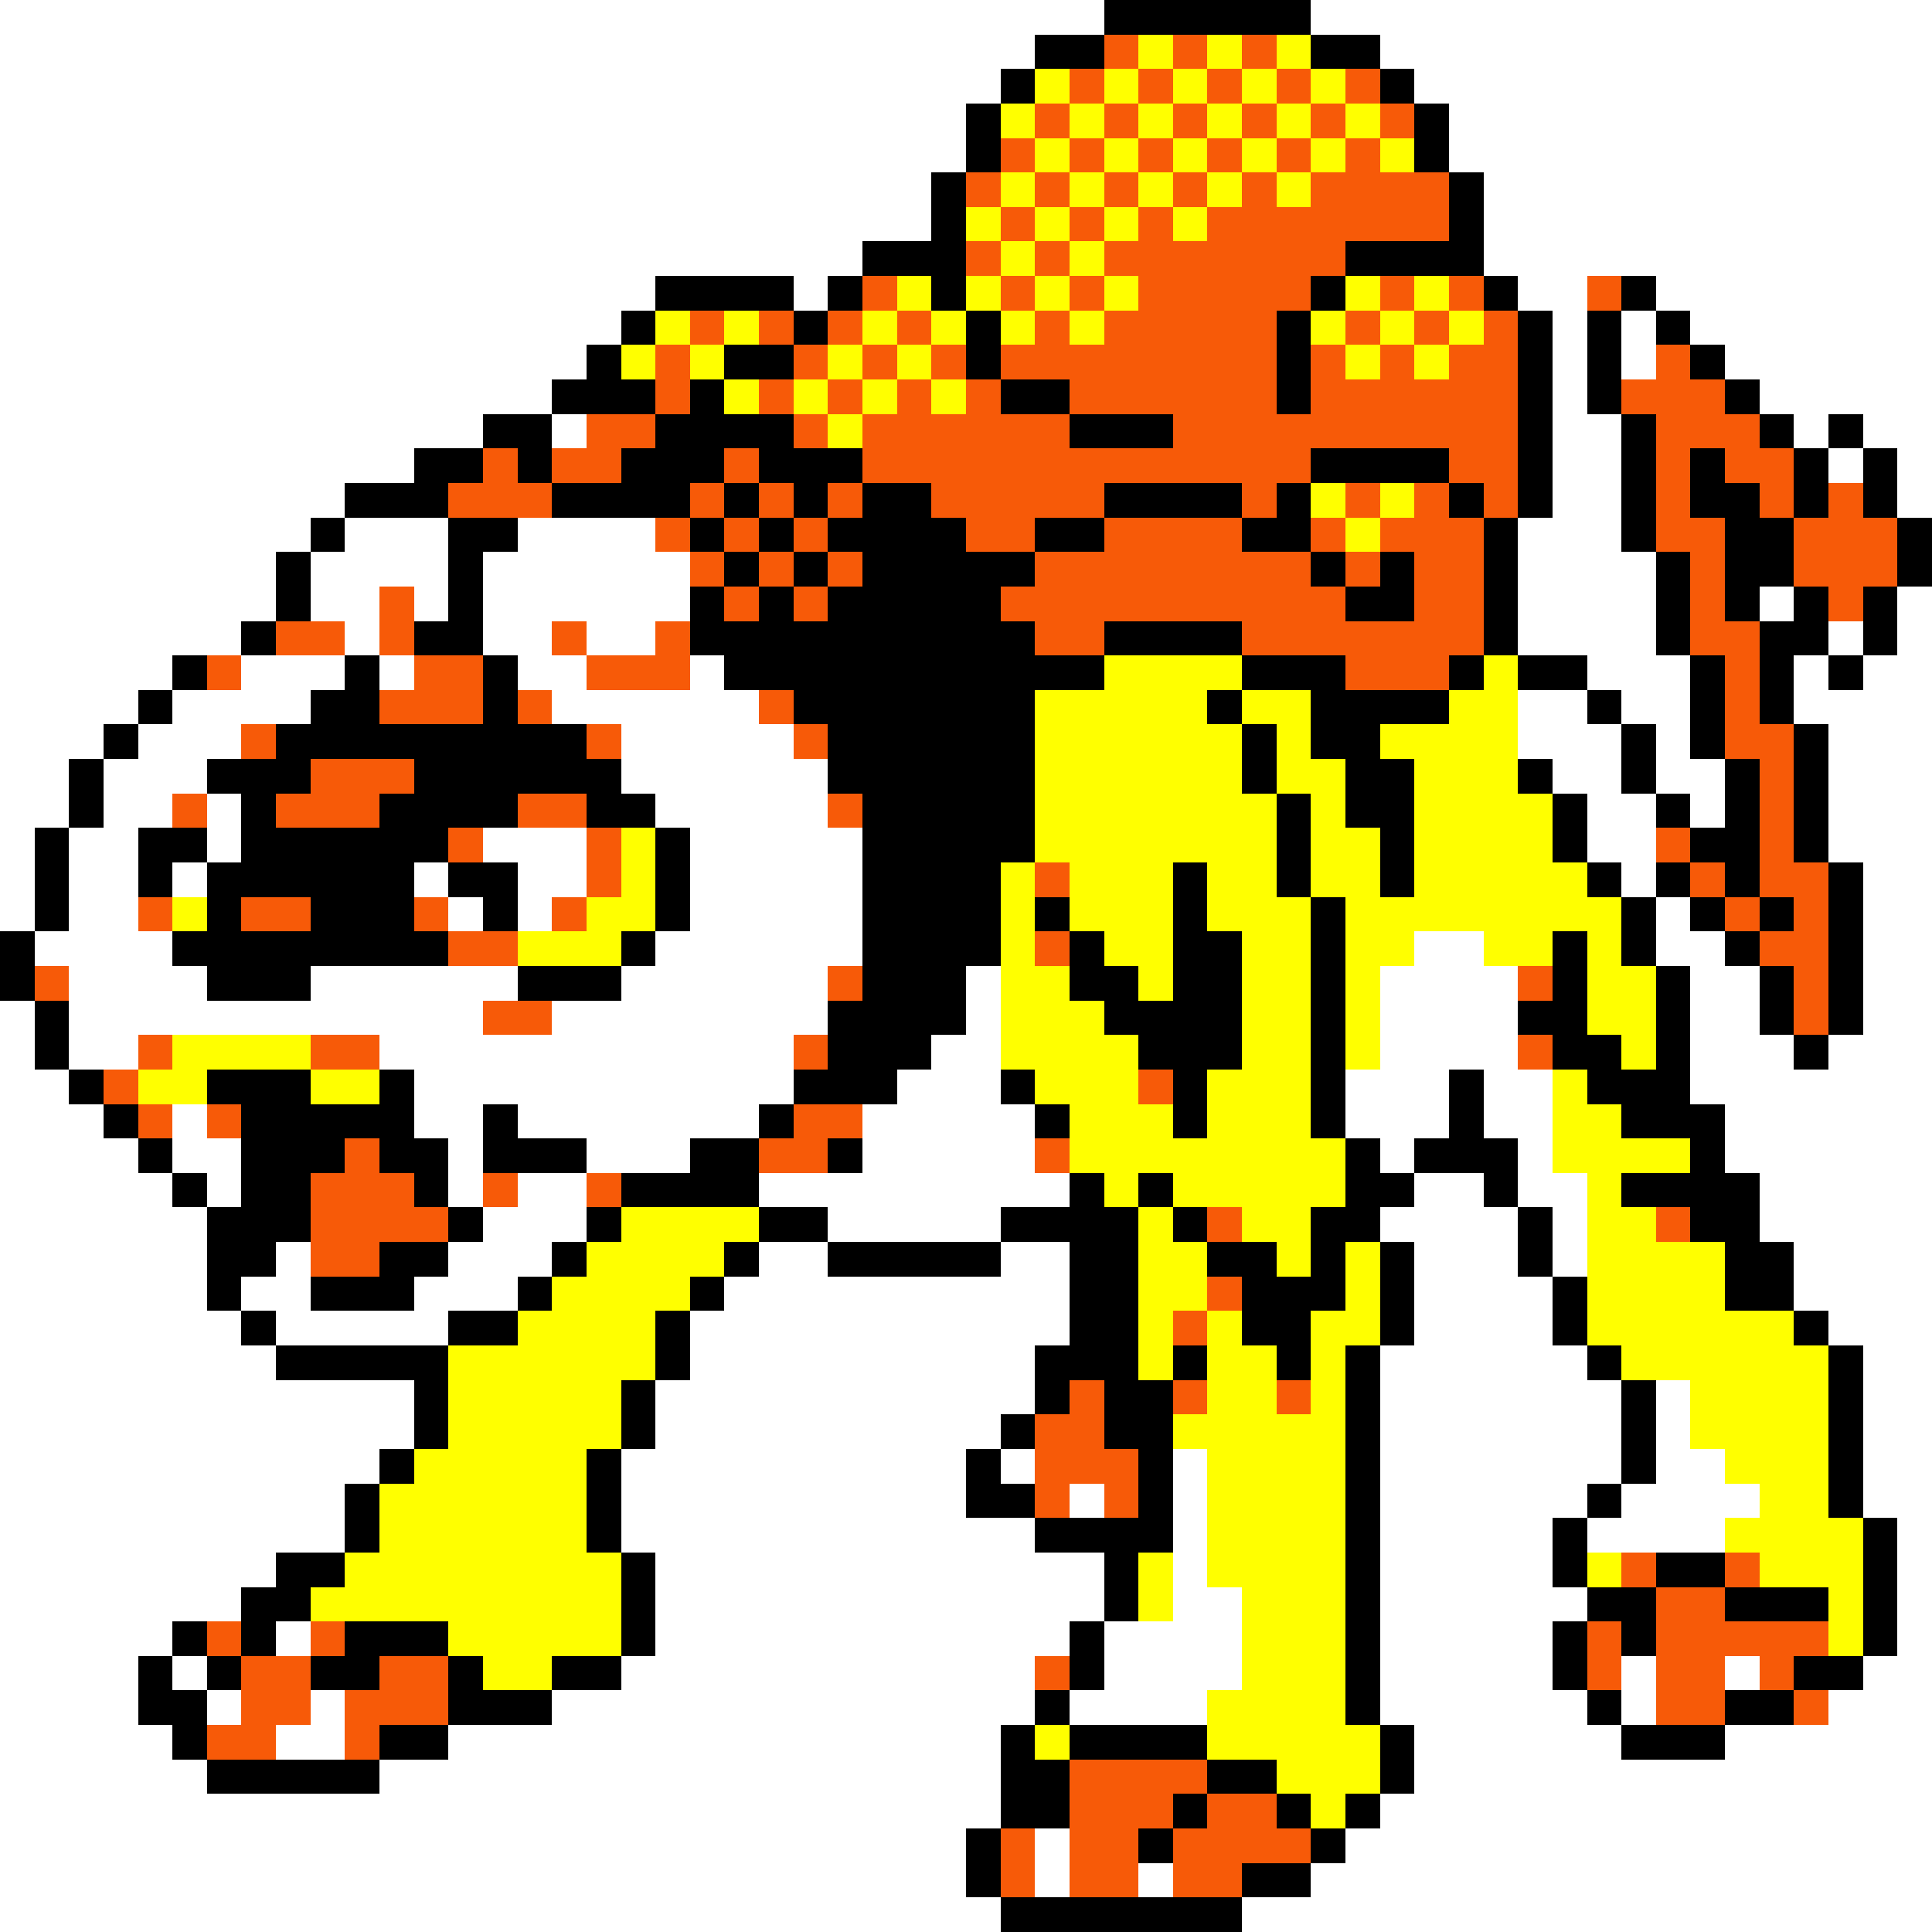 <svg xmlns="http://www.w3.org/2000/svg" viewBox="0 -0.5 56 56" shape-rendering="crispEdges">
<rect x="0" y="-0.5" width="56" height="56" fill="#333333" stroke="none"/>
<path stroke="#ffffff" d="M0 0h32M38 0h18M0 1h30M40 1h16M0 2h29M41 2h15M0 3h28M42 3h14M0 4h28M42 4h14M0 5h27M43 5h13M0 6h27M43 6h13M0 7h25M43 7h13M0 8h19M23 8h1M44 8h2M48 8h8M0 9h18M45 9h1M47 9h1M49 9h7M0 10h17M45 10h1M47 10h1M50 10h6M0 11h16M45 11h1M51 11h5M0 12h14M16 12h1M45 12h2M52 12h1M54 12h2M0 13h12M45 13h2M53 13h1M55 13h1M0 14h10M45 14h2M55 14h1M0 15h9M10 15h3M15 15h4M44 15h3M0 16h8M9 16h4M14 16h6M44 16h4M0 17h8M9 17h2M12 17h1M14 17h6M44 17h4M51 17h1M55 17h1M0 18h7M10 18h1M14 18h2M17 18h2M44 18h4M53 18h1M55 18h1M0 19h5M7 19h3M11 19h1M15 19h2M20 19h1M46 19h3M52 19h1M54 19h2M0 20h4M5 20h4M16 20h6M44 20h2M47 20h2M52 20h4M0 21h3M4 21h3M18 21h5M44 21h3M48 21h1M53 21h3M0 22h2M3 22h3M18 22h6M45 22h2M48 22h2M53 22h3M0 23h2M3 23h2M6 23h1M19 23h5M46 23h2M49 23h1M53 23h3M0 24h1M2 24h2M6 24h1M14 24h3M20 24h5M46 24h2M53 24h3M0 25h1M2 25h2M5 25h1M12 25h1M15 25h2M20 25h5M47 25h1M54 25h2M0 26h1M2 26h2M13 26h1M15 26h1M20 26h5M48 26h1M54 26h2M1 27h4M19 27h6M41 27h2M48 27h2M54 27h2M2 28h4M9 28h6M18 28h6M28 28h1M40 28h4M49 28h2M54 28h2M0 29h1M2 29h12M16 29h8M28 29h1M40 29h4M49 29h2M54 29h2M0 30h1M2 30h2M11 30h12M27 30h2M40 30h4M49 30h3M53 30h3M0 31h2M12 31h11M26 31h3M39 31h3M43 31h2M49 31h7M0 32h3M5 32h1M12 32h2M15 32h7M25 32h5M39 32h3M43 32h2M50 32h6M0 33h4M5 33h2M13 33h1M17 33h3M25 33h5M40 33h1M44 33h1M50 33h6M0 34h5M6 34h1M13 34h1M15 34h2M22 34h9M41 34h2M44 34h2M51 34h5M0 35h6M14 35h3M24 35h5M40 35h4M45 35h1M51 35h5M0 36h6M8 36h1M13 36h3M22 36h2M29 36h2M41 36h3M45 36h1M52 36h4M0 37h6M7 37h2M12 37h3M21 37h10M41 37h4M52 37h4M0 38h7M8 38h5M20 38h11M41 38h4M53 38h3M0 39h8M20 39h10M40 39h6M54 39h2M0 40h12M19 40h11M40 40h7M48 40h1M54 40h2M0 41h12M19 41h10M40 41h7M48 41h1M54 41h2M0 42h11M18 42h10M29 42h1M34 42h1M40 42h7M48 42h2M54 42h2M0 43h10M18 43h10M31 43h1M34 43h1M40 43h6M47 43h4M54 43h2M0 44h10M18 44h12M34 44h1M40 44h5M46 44h4M55 44h1M0 45h8M19 45h13M34 45h1M40 45h5M55 45h1M0 46h7M19 46h13M34 46h2M40 46h6M55 46h1M0 47h5M8 47h1M19 47h12M32 47h4M40 47h5M55 47h1M0 48h4M5 48h1M18 48h12M32 48h4M40 48h5M47 48h1M50 48h1M54 48h2M0 49h4M6 49h1M9 49h1M16 49h14M31 49h4M40 49h6M47 49h1M53 49h3M0 50h5M8 50h2M13 50h16M41 50h6M50 50h6M0 51h6M11 51h18M41 51h15M0 52h29M40 52h16M0 53h28M30 53h1M39 53h17M0 54h28M30 54h1M33 54h1M38 54h18M0 55h29M36 55h20" />
<path stroke="#000000" d="M32 0h6M30 1h2M38 1h2M29 2h1M40 2h1M28 3h1M41 3h1M28 4h1M41 4h1M27 5h1M42 5h1M27 6h1M42 6h1M25 7h3M39 7h4M19 8h4M24 8h1M27 8h1M38 8h1M43 8h1M47 8h1M18 9h1M23 9h1M28 9h1M37 9h1M44 9h1M46 9h1M48 9h1M17 10h1M21 10h2M28 10h1M37 10h1M44 10h1M46 10h1M49 10h1M16 11h3M20 11h1M29 11h2M37 11h1M44 11h1M46 11h1M50 11h1M14 12h2M19 12h4M31 12h3M44 12h1M47 12h1M51 12h1M53 12h1M12 13h2M15 13h1M18 13h3M22 13h3M38 13h4M44 13h1M47 13h1M49 13h1M52 13h1M54 13h1M10 14h3M16 14h4M21 14h1M23 14h1M25 14h2M32 14h4M37 14h1M42 14h1M44 14h1M47 14h1M49 14h2M52 14h1M54 14h1M9 15h1M13 15h2M20 15h1M22 15h1M24 15h4M30 15h2M36 15h2M43 15h1M47 15h1M50 15h2M55 15h1M8 16h1M13 16h1M21 16h1M23 16h1M25 16h5M38 16h1M40 16h1M43 16h1M48 16h1M50 16h2M55 16h1M8 17h1M13 17h1M20 17h1M22 17h1M24 17h5M39 17h2M43 17h1M48 17h1M50 17h1M52 17h1M54 17h1M7 18h1M12 18h2M20 18h10M32 18h4M43 18h1M48 18h1M51 18h2M54 18h1M5 19h1M10 19h1M14 19h1M21 19h11M36 19h3M42 19h1M44 19h2M49 19h1M51 19h1M53 19h1M4 20h1M9 20h2M14 20h1M23 20h7M35 20h1M38 20h4M46 20h1M49 20h1M51 20h1M3 21h1M8 21h9M24 21h6M36 21h1M38 21h2M47 21h1M49 21h1M52 21h1M2 22h1M6 22h3M12 22h6M24 22h6M36 22h1M39 22h2M44 22h1M47 22h1M50 22h1M52 22h1M2 23h1M7 23h1M11 23h4M17 23h2M25 23h5M37 23h1M39 23h2M45 23h1M48 23h1M50 23h1M52 23h1M1 24h1M4 24h2M7 24h6M19 24h1M25 24h5M37 24h1M40 24h1M45 24h1M49 24h2M52 24h1M1 25h1M4 25h1M6 25h6M13 25h2M19 25h1M25 25h4M34 25h1M37 25h1M40 25h1M46 25h1M48 25h1M50 25h1M53 25h1M1 26h1M6 26h1M9 26h3M14 26h1M19 26h1M25 26h4M30 26h1M34 26h1M38 26h1M47 26h1M49 26h1M51 26h1M53 26h1M0 27h1M5 27h8M18 27h1M25 27h4M31 27h1M34 27h2M38 27h1M45 27h1M47 27h1M50 27h1M53 27h1M0 28h1M6 28h3M15 28h3M25 28h3M31 28h2M34 28h2M38 28h1M45 28h1M48 28h1M51 28h1M53 28h1M1 29h1M24 29h4M32 29h4M38 29h1M44 29h2M48 29h1M51 29h1M53 29h1M1 30h1M24 30h3M33 30h3M38 30h1M45 30h2M48 30h1M52 30h1M2 31h1M6 31h3M11 31h1M23 31h3M29 31h1M34 31h1M38 31h1M42 31h1M46 31h3M3 32h1M7 32h5M14 32h1M22 32h1M30 32h1M34 32h1M38 32h1M42 32h1M47 32h3M4 33h1M7 33h3M11 33h2M14 33h3M20 33h2M24 33h1M39 33h1M41 33h3M49 33h1M5 34h1M7 34h2M12 34h1M18 34h4M31 34h1M33 34h1M39 34h2M43 34h1M47 34h4M6 35h3M13 35h1M17 35h1M22 35h2M29 35h4M34 35h1M38 35h2M44 35h1M49 35h2M6 36h2M11 36h2M16 36h1M21 36h1M24 36h5M31 36h2M35 36h2M38 36h1M40 36h1M44 36h1M50 36h2M6 37h1M9 37h3M15 37h1M20 37h1M31 37h2M36 37h3M40 37h1M45 37h1M50 37h2M7 38h1M13 38h2M19 38h1M31 38h2M36 38h2M40 38h1M45 38h1M52 38h1M8 39h5M19 39h1M30 39h3M34 39h1M37 39h1M39 39h1M46 39h1M53 39h1M12 40h1M18 40h1M30 40h1M32 40h2M39 40h1M47 40h1M53 40h1M12 41h1M18 41h1M29 41h1M32 41h2M39 41h1M47 41h1M53 41h1M11 42h1M17 42h1M28 42h1M33 42h1M39 42h1M47 42h1M53 42h1M10 43h1M17 43h1M28 43h2M33 43h1M39 43h1M46 43h1M53 43h1M10 44h1M17 44h1M30 44h4M39 44h1M45 44h1M54 44h1M8 45h2M18 45h1M32 45h1M39 45h1M45 45h1M48 45h2M54 45h1M7 46h2M18 46h1M32 46h1M39 46h1M46 46h2M50 46h3M54 46h1M5 47h1M7 47h1M10 47h3M18 47h1M31 47h1M39 47h1M45 47h1M47 47h1M54 47h1M4 48h1M6 48h1M9 48h2M13 48h1M16 48h2M31 48h1M39 48h1M45 48h1M52 48h2M4 49h2M13 49h3M30 49h1M39 49h1M46 49h1M50 49h2M5 50h1M11 50h2M29 50h1M31 50h4M40 50h1M47 50h3M6 51h5M29 51h2M35 51h2M40 51h1M29 52h2M34 52h1M37 52h1M39 52h1M28 53h1M33 53h1M38 53h1M28 54h1M36 54h2M29 55h7" />
<path stroke="#f75a08" d="M32 1h1M34 1h1M36 1h1M31 2h1M33 2h1M35 2h1M37 2h1M39 2h1M30 3h1M32 3h1M34 3h1M36 3h1M38 3h1M40 3h1M29 4h1M31 4h1M33 4h1M35 4h1M37 4h1M39 4h1M28 5h1M30 5h1M32 5h1M34 5h1M36 5h1M38 5h4M29 6h1M31 6h1M33 6h1M35 6h7M28 7h1M30 7h1M32 7h7M25 8h1M29 8h1M31 8h1M33 8h5M40 8h1M42 8h1M46 8h1M20 9h1M22 9h1M24 9h1M26 9h1M30 9h1M32 9h5M39 9h1M41 9h1M43 9h1M19 10h1M23 10h1M25 10h1M27 10h1M29 10h8M38 10h1M40 10h1M42 10h2M48 10h1M19 11h1M22 11h1M24 11h1M26 11h1M28 11h1M31 11h6M38 11h6M47 11h3M17 12h2M23 12h1M25 12h6M34 12h10M48 12h3M14 13h1M16 13h2M21 13h1M25 13h13M42 13h2M48 13h1M50 13h2M13 14h3M20 14h1M22 14h1M24 14h1M27 14h5M36 14h1M39 14h1M41 14h1M43 14h1M48 14h1M51 14h1M53 14h1M19 15h1M21 15h1M23 15h1M28 15h2M32 15h4M38 15h1M40 15h3M48 15h2M52 15h3M20 16h1M22 16h1M24 16h1M30 16h8M39 16h1M41 16h2M49 16h1M52 16h3M11 17h1M21 17h1M23 17h1M29 17h10M41 17h2M49 17h1M53 17h1M8 18h2M11 18h1M16 18h1M19 18h1M30 18h2M36 18h7M49 18h2M6 19h1M12 19h2M17 19h3M39 19h3M50 19h1M11 20h3M15 20h1M22 20h1M50 20h1M7 21h1M17 21h1M23 21h1M50 21h2M9 22h3M51 22h1M5 23h1M8 23h3M15 23h2M24 23h1M51 23h1M13 24h1M17 24h1M48 24h1M51 24h1M17 25h1M30 25h1M49 25h1M51 25h2M4 26h1M7 26h2M12 26h1M16 26h1M50 26h1M52 26h1M13 27h2M30 27h1M51 27h2M1 28h1M24 28h1M44 28h1M52 28h1M14 29h2M52 29h1M4 30h1M9 30h2M23 30h1M44 30h1M3 31h1M33 31h1M4 32h1M6 32h1M23 32h2M10 33h1M22 33h2M30 33h1M9 34h3M14 34h1M17 34h1M9 35h4M35 35h1M48 35h1M9 36h2M35 37h1M34 38h1M31 40h1M34 40h1M37 40h1M30 41h2M30 42h3M30 43h1M32 43h1M47 45h1M50 45h1M48 46h2M6 47h1M9 47h1M46 47h1M48 47h5M7 48h2M11 48h2M30 48h1M46 48h1M48 48h2M51 48h1M7 49h2M10 49h3M48 49h2M52 49h1M6 50h2M10 50h1M31 51h4M31 52h3M35 52h2M29 53h1M31 53h2M34 53h4M29 54h1M31 54h2M34 54h2" />
<path stroke="#ffff00" d="M33 1h1M35 1h1M37 1h1M30 2h1M32 2h1M34 2h1M36 2h1M38 2h1M29 3h1M31 3h1M33 3h1M35 3h1M37 3h1M39 3h1M30 4h1M32 4h1M34 4h1M36 4h1M38 4h1M40 4h1M29 5h1M31 5h1M33 5h1M35 5h1M37 5h1M28 6h1M30 6h1M32 6h1M34 6h1M29 7h1M31 7h1M26 8h1M28 8h1M30 8h1M32 8h1M39 8h1M41 8h1M19 9h1M21 9h1M25 9h1M27 9h1M29 9h1M31 9h1M38 9h1M40 9h1M42 9h1M18 10h1M20 10h1M24 10h1M26 10h1M39 10h1M41 10h1M21 11h1M23 11h1M25 11h1M27 11h1M24 12h1M38 14h1M40 14h1M39 15h1M32 19h4M43 19h1M30 20h5M36 20h2M42 20h2M30 21h6M37 21h1M40 21h4M30 22h6M37 22h2M41 22h3M30 23h7M38 23h1M41 23h4M18 24h1M30 24h7M38 24h2M41 24h4M18 25h1M29 25h1M31 25h3M35 25h2M38 25h2M41 25h5M5 26h1M17 26h2M29 26h1M31 26h3M35 26h3M39 26h8M15 27h3M29 27h1M32 27h2M36 27h2M39 27h2M43 27h2M46 27h1M29 28h2M33 28h1M36 28h2M39 28h1M46 28h2M29 29h3M36 29h2M39 29h1M46 29h2M5 30h4M29 30h4M36 30h2M39 30h1M47 30h1M4 31h2M9 31h2M30 31h3M35 31h3M45 31h1M31 32h3M35 32h3M45 32h2M31 33h8M45 33h4M32 34h1M34 34h5M46 34h1M18 35h4M33 35h1M36 35h2M46 35h2M17 36h4M33 36h2M37 36h1M39 36h1M46 36h4M16 37h4M33 37h2M39 37h1M46 37h4M15 38h4M33 38h1M35 38h1M38 38h2M46 38h6M13 39h6M33 39h1M35 39h2M38 39h1M47 39h6M13 40h5M35 40h2M38 40h1M49 40h4M13 41h5M34 41h5M49 41h4M12 42h5M35 42h4M50 42h3M11 43h6M35 43h4M51 43h2M11 44h6M35 44h4M50 44h4M10 45h8M33 45h1M35 45h4M46 45h1M51 45h3M9 46h9M33 46h1M36 46h3M53 46h1M13 47h5M36 47h3M53 47h1M14 48h2M36 48h3M35 49h4M30 50h1M35 50h5M37 51h3M38 52h1" />
</svg>